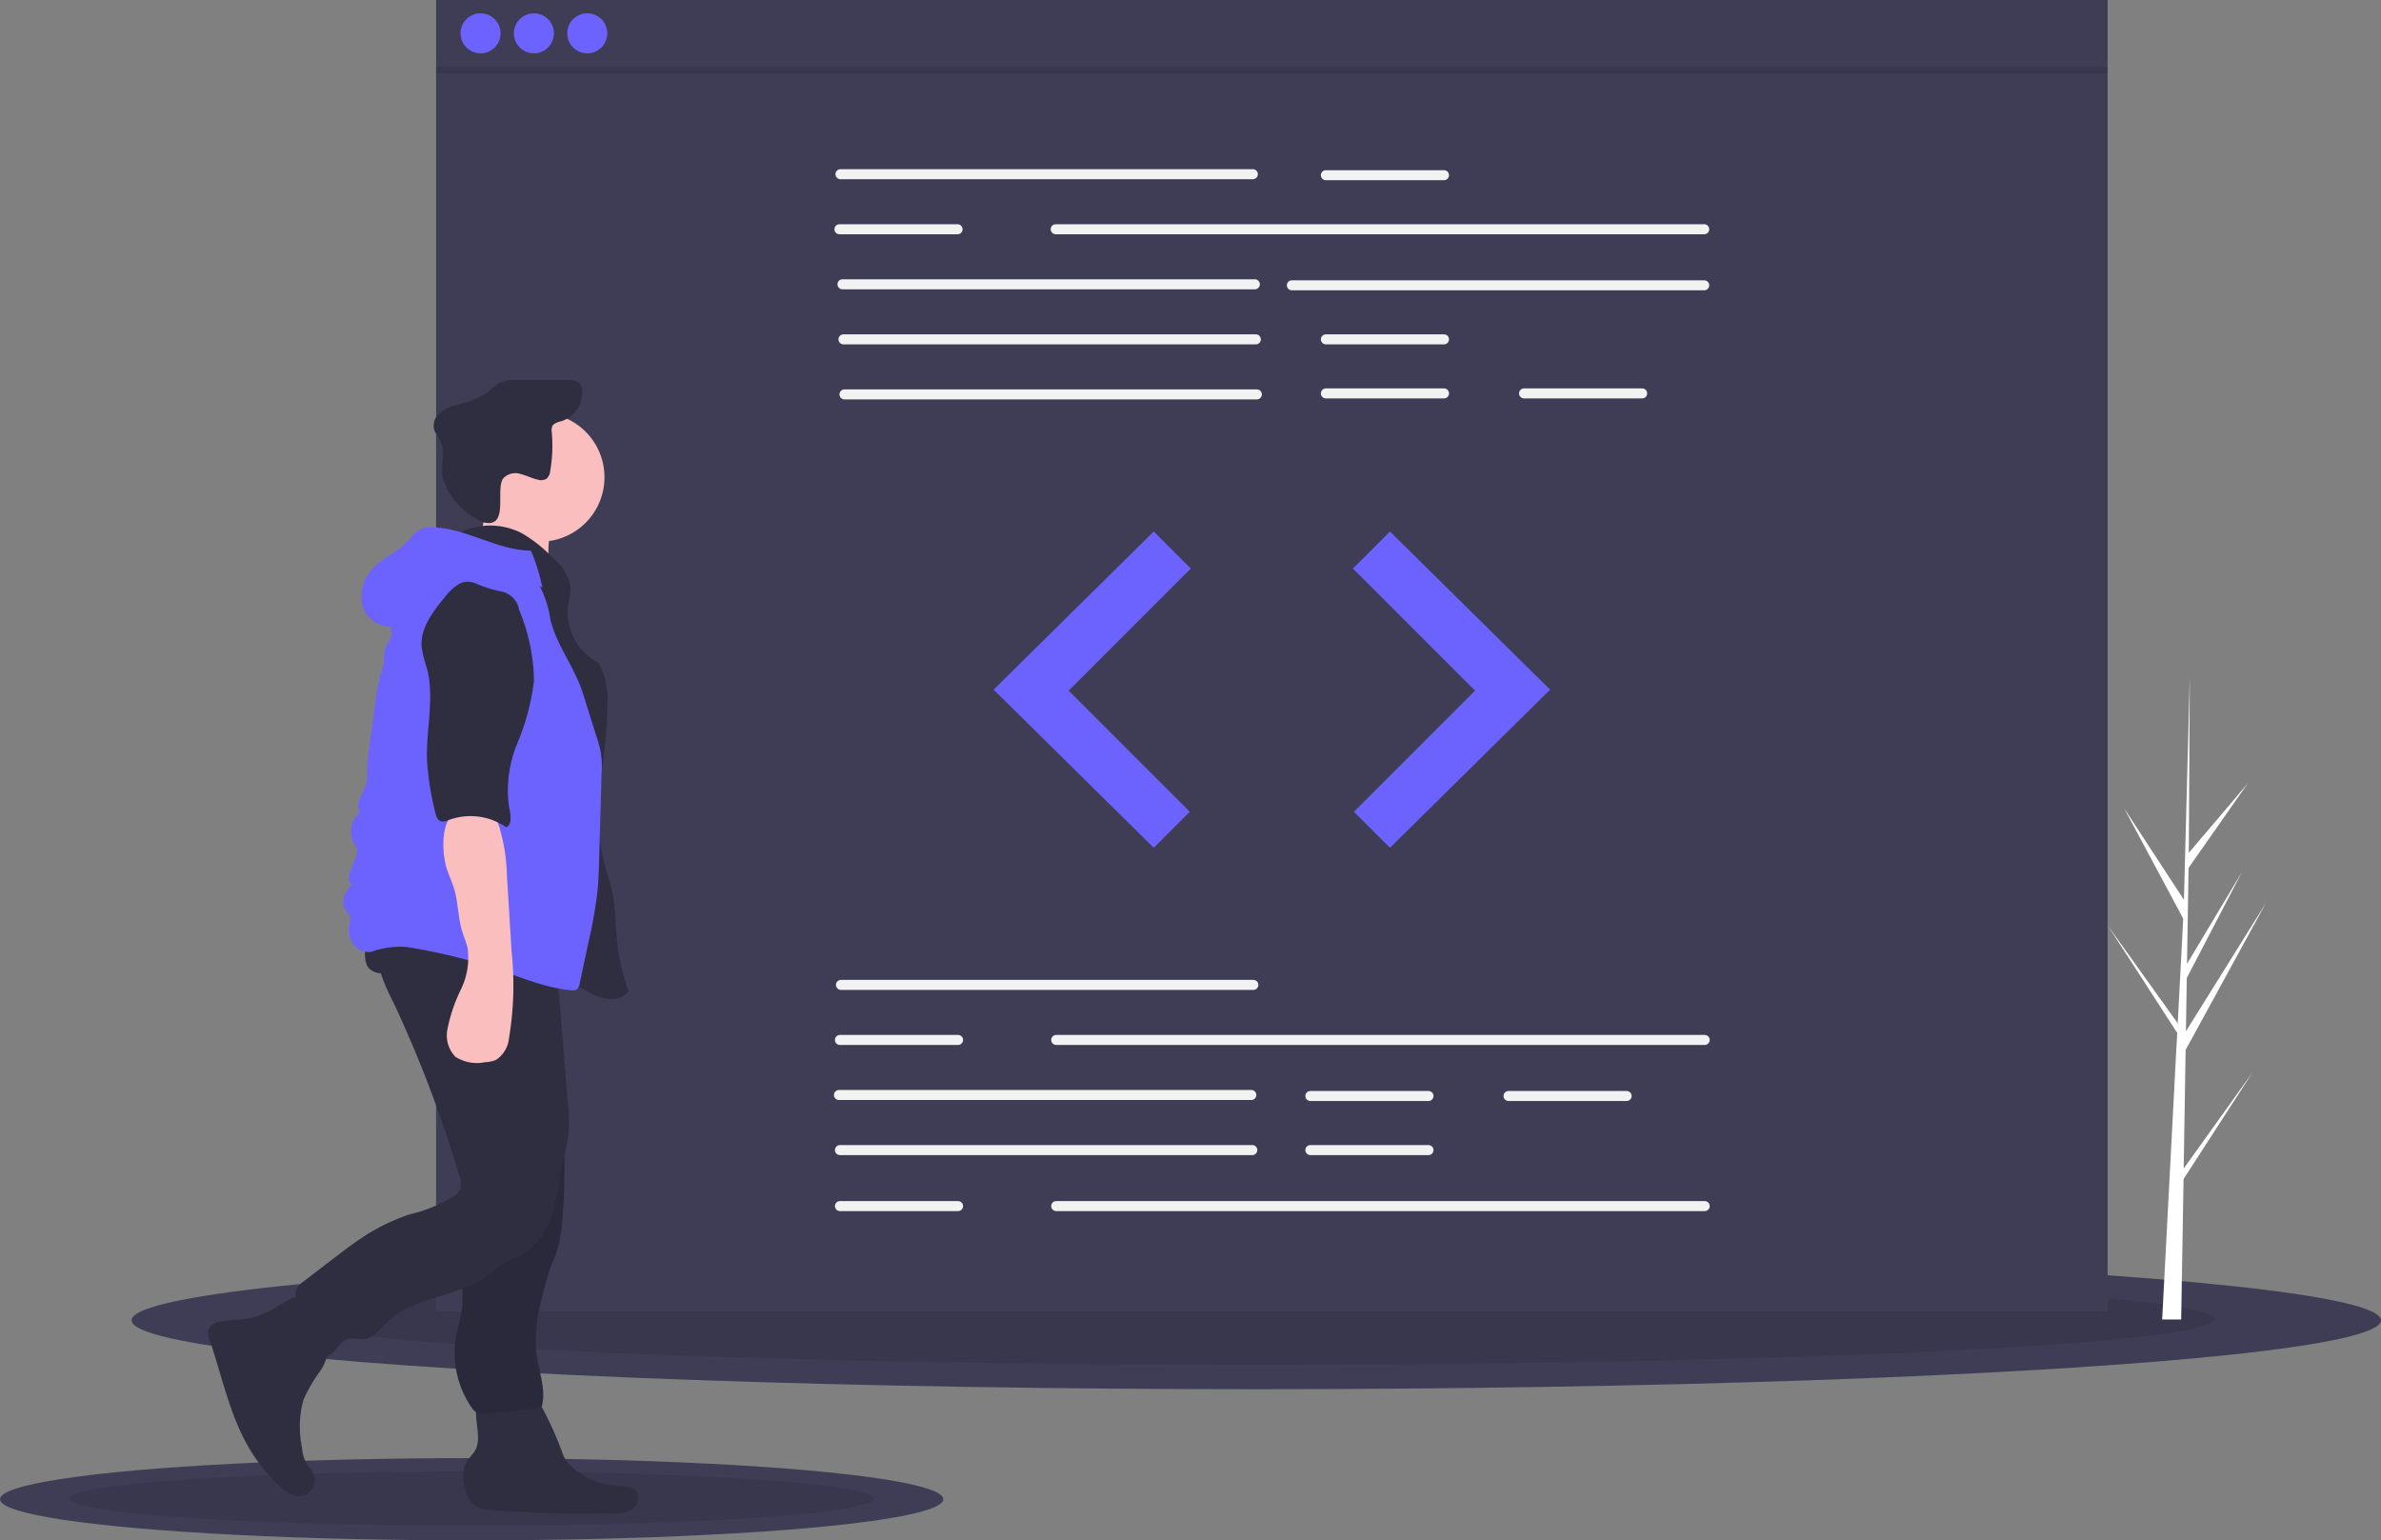 <svg xmlns="http://www.w3.org/2000/svg" width="176.598" height="114.249" viewBox="0 0 176.598 114.249"><rect x="0" y="0" width="176.598" height="114.249" fill="#808080" stroke="none"/><defs><style>.a{fill:#3f3d56;}.b{opacity:0.1;}.c{fill:#f2f2f2;}.d{fill:#6c63ff;}.e{fill:#fff;}.f{fill:#2f2e41;}.g{fill:#fbbebe;}</style></defs><g transform="translate(0 -162)"><ellipse class="a" cx="83.42" cy="5.111" rx="83.42" ry="5.111" transform="translate(9.759 254.817)"/><ellipse class="b" cx="71.055" cy="3.38" rx="71.055" ry="3.38" transform="translate(22.123 256.465)"/><ellipse class="a" cx="34.983" cy="3.05" rx="34.983" ry="3.05" transform="translate(0 270.149)"/><ellipse class="b" cx="29.797" cy="2.017" rx="29.797" ry="2.017" transform="translate(5.185 271.133)"/><rect class="a" width="123.976" height="97.268" transform="translate(32.345 162)"/><path class="c" d="M443.728,261.368H413.144a.371.371,0,0,1,0-.742h30.585a.371.371,0,1,1,0,.742Z" transform="translate(-350.806 -86.076)"/><path class="c" d="M558.059,286.134h-48.1a.371.371,0,0,1,0-.742h48.1a.371.371,0,1,1,0,.742Z" transform="translate(-431.657 -106.759)"/><path class="c" d="M444.628,310.9H414.044a.371.371,0,0,1,0-.742h30.585a.371.371,0,1,1,0,.742Z" transform="translate(-351.558 -127.442)"/><path class="c" d="M646.806,311.35H616.222a.371.371,0,0,1,0-.742h30.585a.371.371,0,0,1,0,.742Z" transform="translate(-520.405 -127.818)"/><path class="c" d="M445.078,335.665H414.494a.371.371,0,0,1,0-.742h30.585a.371.371,0,0,1,0,.742Z" transform="translate(-351.934 -148.124)"/><path class="c" d="M445.529,360.431H414.945a.371.371,0,1,1,0-.742h30.585a.371.371,0,0,1,0,.742Z" transform="translate(-352.31 -168.807)"/><path class="c" d="M640.291,261.818h-8.76a.371.371,0,0,1,0-.742h8.76a.371.371,0,0,1,0,.742Z" transform="translate(-533.191 -86.452)"/><path class="c" d="M640.291,335.665h-8.76a.371.371,0,0,1,0-.742h8.76a.371.371,0,0,1,0,.742Z" transform="translate(-533.191 -148.124)"/><path class="c" d="M640.292,359.982h-8.76a.371.371,0,0,1,0-.742h8.76a.371.371,0,1,1,0,.742Z" transform="translate(-533.191 -168.431)"/><path class="c" d="M729.448,359.982h-8.76a.371.371,0,1,1,0-.742h8.76a.371.371,0,1,1,0,.742Z" transform="translate(-607.649 -168.431)"/><path class="c" d="M421.452,286.134h-8.76a.371.371,0,1,1,0-.742h8.76a.371.371,0,0,1,0,.742Z" transform="translate(-350.43 -106.759)"/><path class="c" d="M443.953,626.1H413.369a.371.371,0,1,1,0-.742h30.585a.371.371,0,1,1,0,.742Z" transform="translate(-350.994 -390.678)"/><path class="c" d="M443.052,675.631H412.468a.371.371,0,0,1,0-.742h30.585a.371.371,0,0,1,0,.742Z" transform="translate(-350.242 -432.043)"/><path class="c" d="M443.5,700.4H412.918a.371.371,0,1,1,0-.742H443.5a.371.371,0,0,1,0,.742Z" transform="translate(-350.618 -452.726)"/><path class="c" d="M633.312,676.081h-8.76a.371.371,0,1,1,0-.742h8.76a.371.371,0,1,1,0,.742Z" transform="translate(-527.362 -432.419)"/><path class="c" d="M633.312,700.4h-8.76a.371.371,0,0,1,0-.742h8.76a.371.371,0,1,1,0,.742Z" transform="translate(-527.362 -452.726)"/><path class="c" d="M722.468,676.081h-8.76a.371.371,0,1,1,0-.742h8.76a.371.371,0,1,1,0,.742Z" transform="translate(-601.82 -432.419)"/><path class="c" d="M558.284,650.865h-48.1a.371.371,0,1,1,0-.742h48.1a.371.371,0,0,1,0,.742Z" transform="translate(-431.845 -411.36)"/><path class="c" d="M421.677,650.865h-8.76a.371.371,0,1,1,0-.742h8.76a.371.371,0,1,1,0,.742Z" transform="translate(-350.618 -411.36)"/><path class="c" d="M558.284,725.613h-48.1a.371.371,0,1,1,0-.742h48.1a.371.371,0,0,1,0,.742Z" transform="translate(-431.845 -473.785)"/><path class="c" d="M421.677,725.613h-8.76a.371.371,0,1,1,0-.742h8.76a.371.371,0,1,1,0,.742Z" transform="translate(-350.618 -473.785)"/><path class="d" d="M458.892,401.13l-11.878,11.729,11.878,11.729,2.672-2.672-8.982-8.982,9.056-9.057Z" transform="translate(-373.319 -199.707)"/><path class="d" d="M611.414,401.13l11.878,11.729-11.878,11.729-2.672-2.672,8.982-8.982-9.057-9.057Z" transform="translate(-508.321 -199.707)"/><circle class="d" cx="1.484" cy="1.484" r="1.484" transform="translate(34.158 162.989)"/><circle class="d" cx="1.484" cy="1.484" r="1.484" transform="translate(38.115 162.989)"/><circle class="d" cx="1.484" cy="1.484" r="1.484" transform="translate(42.072 162.989)"/><rect class="b" width="123.976" height="0.495" transform="translate(32.345 166.946)"/><path class="e" d="M1010.01,499.02l.143-8.8,5.95-10.885-5.927,9.505.064-3.956,4.1-7.875-4.084,6.828h0l.115-7.116,4.392-6.27-4.374,5.151.073-13.047-.453,17.272.036-.713-4.464-6.834,4.394,8.2-.417,7.947-.012-.211-5.147-7.191,5.13,7.937-.051.994-.01.015,0,.082-1.055,20.162h1.41L1010,499.8l5.119-7.917Z" transform="translate(-848.046 -250.347)"/><path class="f" d="M135.253,768.687a7.114,7.114,0,0,1-1.348.577c-.837.229-1.732.145-2.578.34a1.061,1.061,0,0,0-.833.585,1.229,1.229,0,0,0,.091.762c.935,2.74,1.5,5.649,2.988,8.131a12.3,12.3,0,0,0,2.307,2.8,2.2,2.2,0,0,0,1.176.652,1.195,1.195,0,0,0,1.215-1.679c-.134-.3-.382-.527-.542-.81a3.092,3.092,0,0,1-.3-1.152,7.493,7.493,0,0,1,.117-3.506,11.782,11.782,0,0,1,1.188-2.052,3.582,3.582,0,0,0,.669-2.233,3.879,3.879,0,0,0-.6-1.493c-.277-.465-.825-1.716-1.382-1.871C136.841,767.578,135.757,768.429,135.253,768.687Z" transform="translate(-115.037 -509.569)"/><path class="f" d="M246.282,814.489a2.311,2.311,0,0,1-.109.782c-.174.46-.607.776-.83,1.214a2.683,2.683,0,0,0,.036,2,2.05,2.05,0,0,0,.645,1.089,2.125,2.125,0,0,0,.982.314,82.846,82.846,0,0,0,8.995.262,3.07,3.07,0,0,0,1.6-.232,1.011,1.011,0,0,0,.448-1.38c-.292-.4-.868-.392-1.359-.415a5.59,5.59,0,0,1-3.448-1.42,2.491,2.491,0,0,1-.484-.557,3.419,3.419,0,0,1-.253-.58,25.853,25.853,0,0,0-1.5-3.317,1.757,1.757,0,0,0-.644-.771,1.7,1.7,0,0,0-.7-.153c-.748-.049-2.684-.3-3.263.279C245.87,812.143,246.294,813.807,246.282,814.489Z" transform="translate(-210.828 -545.907)"/><circle class="g" cx="4.777" cy="4.777" r="4.777" transform="translate(35.28 192.622)"/><path class="g" d="M246.276,411.922a3.591,3.591,0,0,1-1.467,1.884l6.607,1.348a7,7,0,0,1-.093-2.946,1.7,1.7,0,0,0,.04-.727c-.124-.479-.664-.71-1.147-.82a15.322,15.322,0,0,1-3.393-.955A15.97,15.97,0,0,0,246.276,411.922Z" transform="translate(-210.533 -210.579)"/><path class="f" d="M214.159,421.4a5.166,5.166,0,0,1,4.5.118A10.191,10.191,0,0,1,220.9,423.3a3.573,3.573,0,0,1,1.358,2.2,6.152,6.152,0,0,1-.179,1.267,4.248,4.248,0,0,0,2.272,4.364,5.781,5.781,0,0,1,.641,2.953c.031,3.864-1.188,7.775-.318,11.54.2.884.521,1.74.7,2.63.229,1.153.217,2.338.337,3.507a15.706,15.706,0,0,0,.843,3.709,1.541,1.541,0,0,1-1.425.6,4.024,4.024,0,0,1-1.524-.517c-2.328-1.191-4.461-2.763-6.873-3.775-1.6-.67-3.3-1.087-4.843-1.861a6.343,6.343,0,0,1-3.461-3.666,8.582,8.582,0,0,1-.228-2.226,40.412,40.412,0,0,1,.6-9.413c.6-2.713,1.771-5.307,2.025-8.075a5.5,5.5,0,0,1,.588-2.617C212.117,422.849,213.654,422.574,214.159,421.4Z" transform="translate(-179.939 -219.96)"/><path class="f" d="M237.125,362.719a1.234,1.234,0,0,1,1.274-.309c.45.109.864.34,1.318.428a.771.771,0,0,0,.617-.087.9.9,0,0,0,.266-.589,11.237,11.237,0,0,0,.111-2.865.848.848,0,0,1,.026-.4c.112-.271.455-.335.736-.422a2.2,2.2,0,0,0,1.486-2.248.894.894,0,0,0-.273-.617,1.123,1.123,0,0,0-.715-.17q-1.926-.015-3.852,0a2.8,2.8,0,0,0-1.386.253,6.734,6.734,0,0,0-.8.678,7.887,7.887,0,0,1-2.546.988,2.524,2.524,0,0,0-1.116.665,1.175,1.175,0,0,0-.246,1.219,4.322,4.322,0,0,0,.311.479c.512.818.171,1.88.248,2.842A5.2,5.2,0,0,0,235.659,366C237.606,366.458,236.481,363.507,237.125,362.719Z" transform="translate(-199.786 -165.252)"/><path class="f" d="M242.359,676.751a14.255,14.255,0,0,1,.238,2.643c-.059,1.235-.5,2.426-.587,3.66-.062.922.081,1.853-.047,2.768-.082.586-.273,1.15-.391,1.73a7.154,7.154,0,0,0,1.15,5.484.9.9,0,0,0,.334.323.942.942,0,0,0,.413.055,29.665,29.665,0,0,0,4.15-.377.4.4,0,0,0,.266-.118.374.374,0,0,0,.058-.157c.255-1.308-.326-2.62-.473-3.945a12.245,12.245,0,0,1,.519-4.215,18.719,18.719,0,0,1,.572-2.016c.163-.445.359-.877.5-1.329a10.133,10.133,0,0,0,.363-2.177q.147-1.743.156-3.495a14.665,14.665,0,0,0-.275-3.3,17.585,17.585,0,0,0-1.572-3.912,2.478,2.478,0,0,0-.926.44,20.675,20.675,0,0,1-2.531,1.4c-.588.273-1.735.467-2.108,1.036s-.131,1.706-.1,2.325Q242.138,675.168,242.359,676.751Z" transform="translate(-207.716 -426.603)"/><path class="b" d="M242.359,676.751a14.255,14.255,0,0,1,.238,2.643c-.059,1.235-.5,2.426-.587,3.66-.062.922.081,1.853-.047,2.768-.082.586-.273,1.15-.391,1.73a7.154,7.154,0,0,0,1.15,5.484.9.9,0,0,0,.334.323.942.942,0,0,0,.413.055,29.665,29.665,0,0,0,4.15-.377.4.4,0,0,0,.266-.118.374.374,0,0,0,.058-.157c.255-1.308-.326-2.62-.473-3.945a12.245,12.245,0,0,1,.519-4.215,18.719,18.719,0,0,1,.572-2.016c.163-.445.359-.877.5-1.329a10.133,10.133,0,0,0,.363-2.177q.147-1.743.156-3.495a14.665,14.665,0,0,0-.275-3.3,17.585,17.585,0,0,0-1.572-3.912,2.478,2.478,0,0,0-.926.44,20.675,20.675,0,0,1-2.531,1.4c-.588.273-1.735.467-2.108,1.036s-.131,1.706-.1,2.325Q242.138,675.168,242.359,676.751Z" transform="translate(-207.716 -426.603)"/><path class="f" d="M176.091,605.518c-.634,1.708.3,3.553,1.108,5.185a90.663,90.663,0,0,1,4.76,12.582,1.543,1.543,0,0,1,.091.985,1.29,1.29,0,0,1-.465.552,10.983,10.983,0,0,1-3.293,1.357,14.868,14.868,0,0,0-3.123,1.464c-.82.508-1.589,1.1-2.356,1.681l-2.442,1.865a1.634,1.634,0,0,0-.408.4,1.6,1.6,0,0,0-.022,1.274,21.666,21.666,0,0,0,1.2,3.263,1.139,1.139,0,0,0,.434.568c.381.2.847-.067,1.138-.387s.543-.719.953-.856.861.029,1.289-.031c.692-.1,1.152-.735,1.651-1.224,2.039-2,5.442-1.855,7.685-3.623a9.753,9.753,0,0,1,1.027-.8c.379-.224.809-.347,1.2-.545a5.1,5.1,0,0,0,2.351-3.125c.4-1.277.518-2.626.807-3.934a17.1,17.1,0,0,0,.413-2.034,10.9,10.9,0,0,0-.042-1.923l-.809-10.01c-.066-.815-.132-1.631-.26-2.438-2.4.086-4.8.183-7.209.211A17.2,17.2,0,0,1,176.091,605.518Z" transform="translate(-147.906 -374.108)"/><path class="f" d="M201.33,599.833a1.284,1.284,0,0,0,1.666.226c.546-.287.971-.77,1.518-1.055a4.933,4.933,0,0,1,2.436-.345,15.838,15.838,0,0,1,3.905.436c1.307.372,2.578,1.089,3.929.946a.808.808,0,0,0,.62-.291.914.914,0,0,0,.1-.468l.044-1.18a1.066,1.066,0,0,0-.094-.6,1,1,0,0,0-.448-.343,15.452,15.452,0,0,0-6.251-1.177q-1.628-.056-3.257-.046a11.872,11.872,0,0,0-2.924.119C201.375,596.388,200.72,598.852,201.33,599.833Z" transform="translate(-174.029 -366.082)"/><path class="d" d="M212.05,423.461c-2.519-.022-4.8-1.685-7.322-1.726a1.9,1.9,0,0,0-.889.153,3.31,3.31,0,0,0-.849.808c-.745.807-1.824,1.237-2.589,2.025a3,3,0,0,0-.833,2.828,2.1,2.1,0,0,0,2.354,1.511,6.067,6.067,0,0,1,2.364-3.211,12.017,12.017,0,0,1,1.847-.97,5.114,5.114,0,0,1,3.58-.651,5.051,5.051,0,0,1,1.221.666l1.971,1.324A13.721,13.721,0,0,0,212.05,423.461Z" transform="translate(-172.675 -220.62)"/><path class="d" d="M194.794,438.57c-.335.417.147,1.022.074,1.552-.049.352-.339.621-.459.955a5.119,5.119,0,0,0-.106,1.095,4.7,4.7,0,0,1-.21.78,14.009,14.009,0,0,0-.443,2.312l-.441,3.293a12.48,12.48,0,0,0-.139,1.5,4.469,4.469,0,0,1-.075,1.119,8.266,8.266,0,0,1-.459,1.018,1.193,1.193,0,0,0-.016,1.076,1.88,1.88,0,0,0-.394,2.347,1.3,1.3,0,0,1,.2.373.959.959,0,0,1-.089.551l-.446,1.188c-.114.3-.15.767.167.837a2.8,2.8,0,0,0-.6.951,1.132,1.132,0,0,0,.16,1.073,1.366,1.366,0,0,1,.279.339.9.9,0,0,1-.032.535,1.963,1.963,0,0,0,.243,1.539,1.38,1.38,0,0,0,1.388.595,6.341,6.341,0,0,1,2.593-.354,46.317,46.317,0,0,1,5.755,1.311c2.141.683,4.213,1.686,6.45,1.9a.626.626,0,0,0,.431-.067.648.648,0,0,0,.2-.41l.691-3.242a33.365,33.365,0,0,0,.636-3.632c.079-.788.1-1.581.124-2.373l.178-6.3a6.3,6.3,0,0,0-.363-2.74l-1.025-3.272c-.585-1.867-1.927-3.523-2.4-5.421a8.014,8.014,0,0,0-1.337-3.426c-1.156-1.335-3.156-1.542-4.907-1.313a5.863,5.863,0,0,0-2.273.693,7.447,7.447,0,0,0-1.938,1.951C195.743,437.493,195.27,437.976,194.794,438.57Z" transform="translate(-165.836 -231.006)"/><path class="g" d="M236.519,552.612c.144.622.447,1.2.633,1.806.311,1.024.284,2.126.594,3.15.13.43.319.842.412,1.281a5.31,5.31,0,0,1-.5,3.053,11.926,11.926,0,0,0-1,2.964,2.271,2.271,0,0,0,.6,2.033,2.97,2.97,0,0,0,2.2.394,2.311,2.311,0,0,0,.8-.166,2.155,2.155,0,0,0,.965-1.6,23.7,23.7,0,0,0,.194-6.462l-.347-5.644a13.21,13.21,0,0,0-.473-3.239,3.089,3.089,0,0,0-.681-1.389,4.58,4.58,0,0,0-1.749-.271C236.174,548.433,236.2,551.217,236.519,552.612Z" transform="translate(-203.474 -326.511)"/><path class="f" d="M230.526,446.316a1.373,1.373,0,0,0-1.314.116,4.051,4.051,0,0,0-.985.956c-.88,1.074-1.812,2.307-1.681,3.69a9.358,9.358,0,0,0,.382,1.512c.59,2.206-.062,4.539.012,6.821a21.357,21.357,0,0,0,.616,3.9c.058.263.152.567.406.656a.882.882,0,0,0,.586-.091,4.677,4.677,0,0,1,4.28.54c.472-.252.3-1.049.189-1.574a9.044,9.044,0,0,1,.631-4.671,17.209,17.209,0,0,0,1.225-4.594,14.037,14.037,0,0,0-1.088-5.26,1.691,1.691,0,0,0-1.425-1.41A9.826,9.826,0,0,1,230.526,446.316Z" transform="translate(-195.271 -241.053)"/></g></svg>